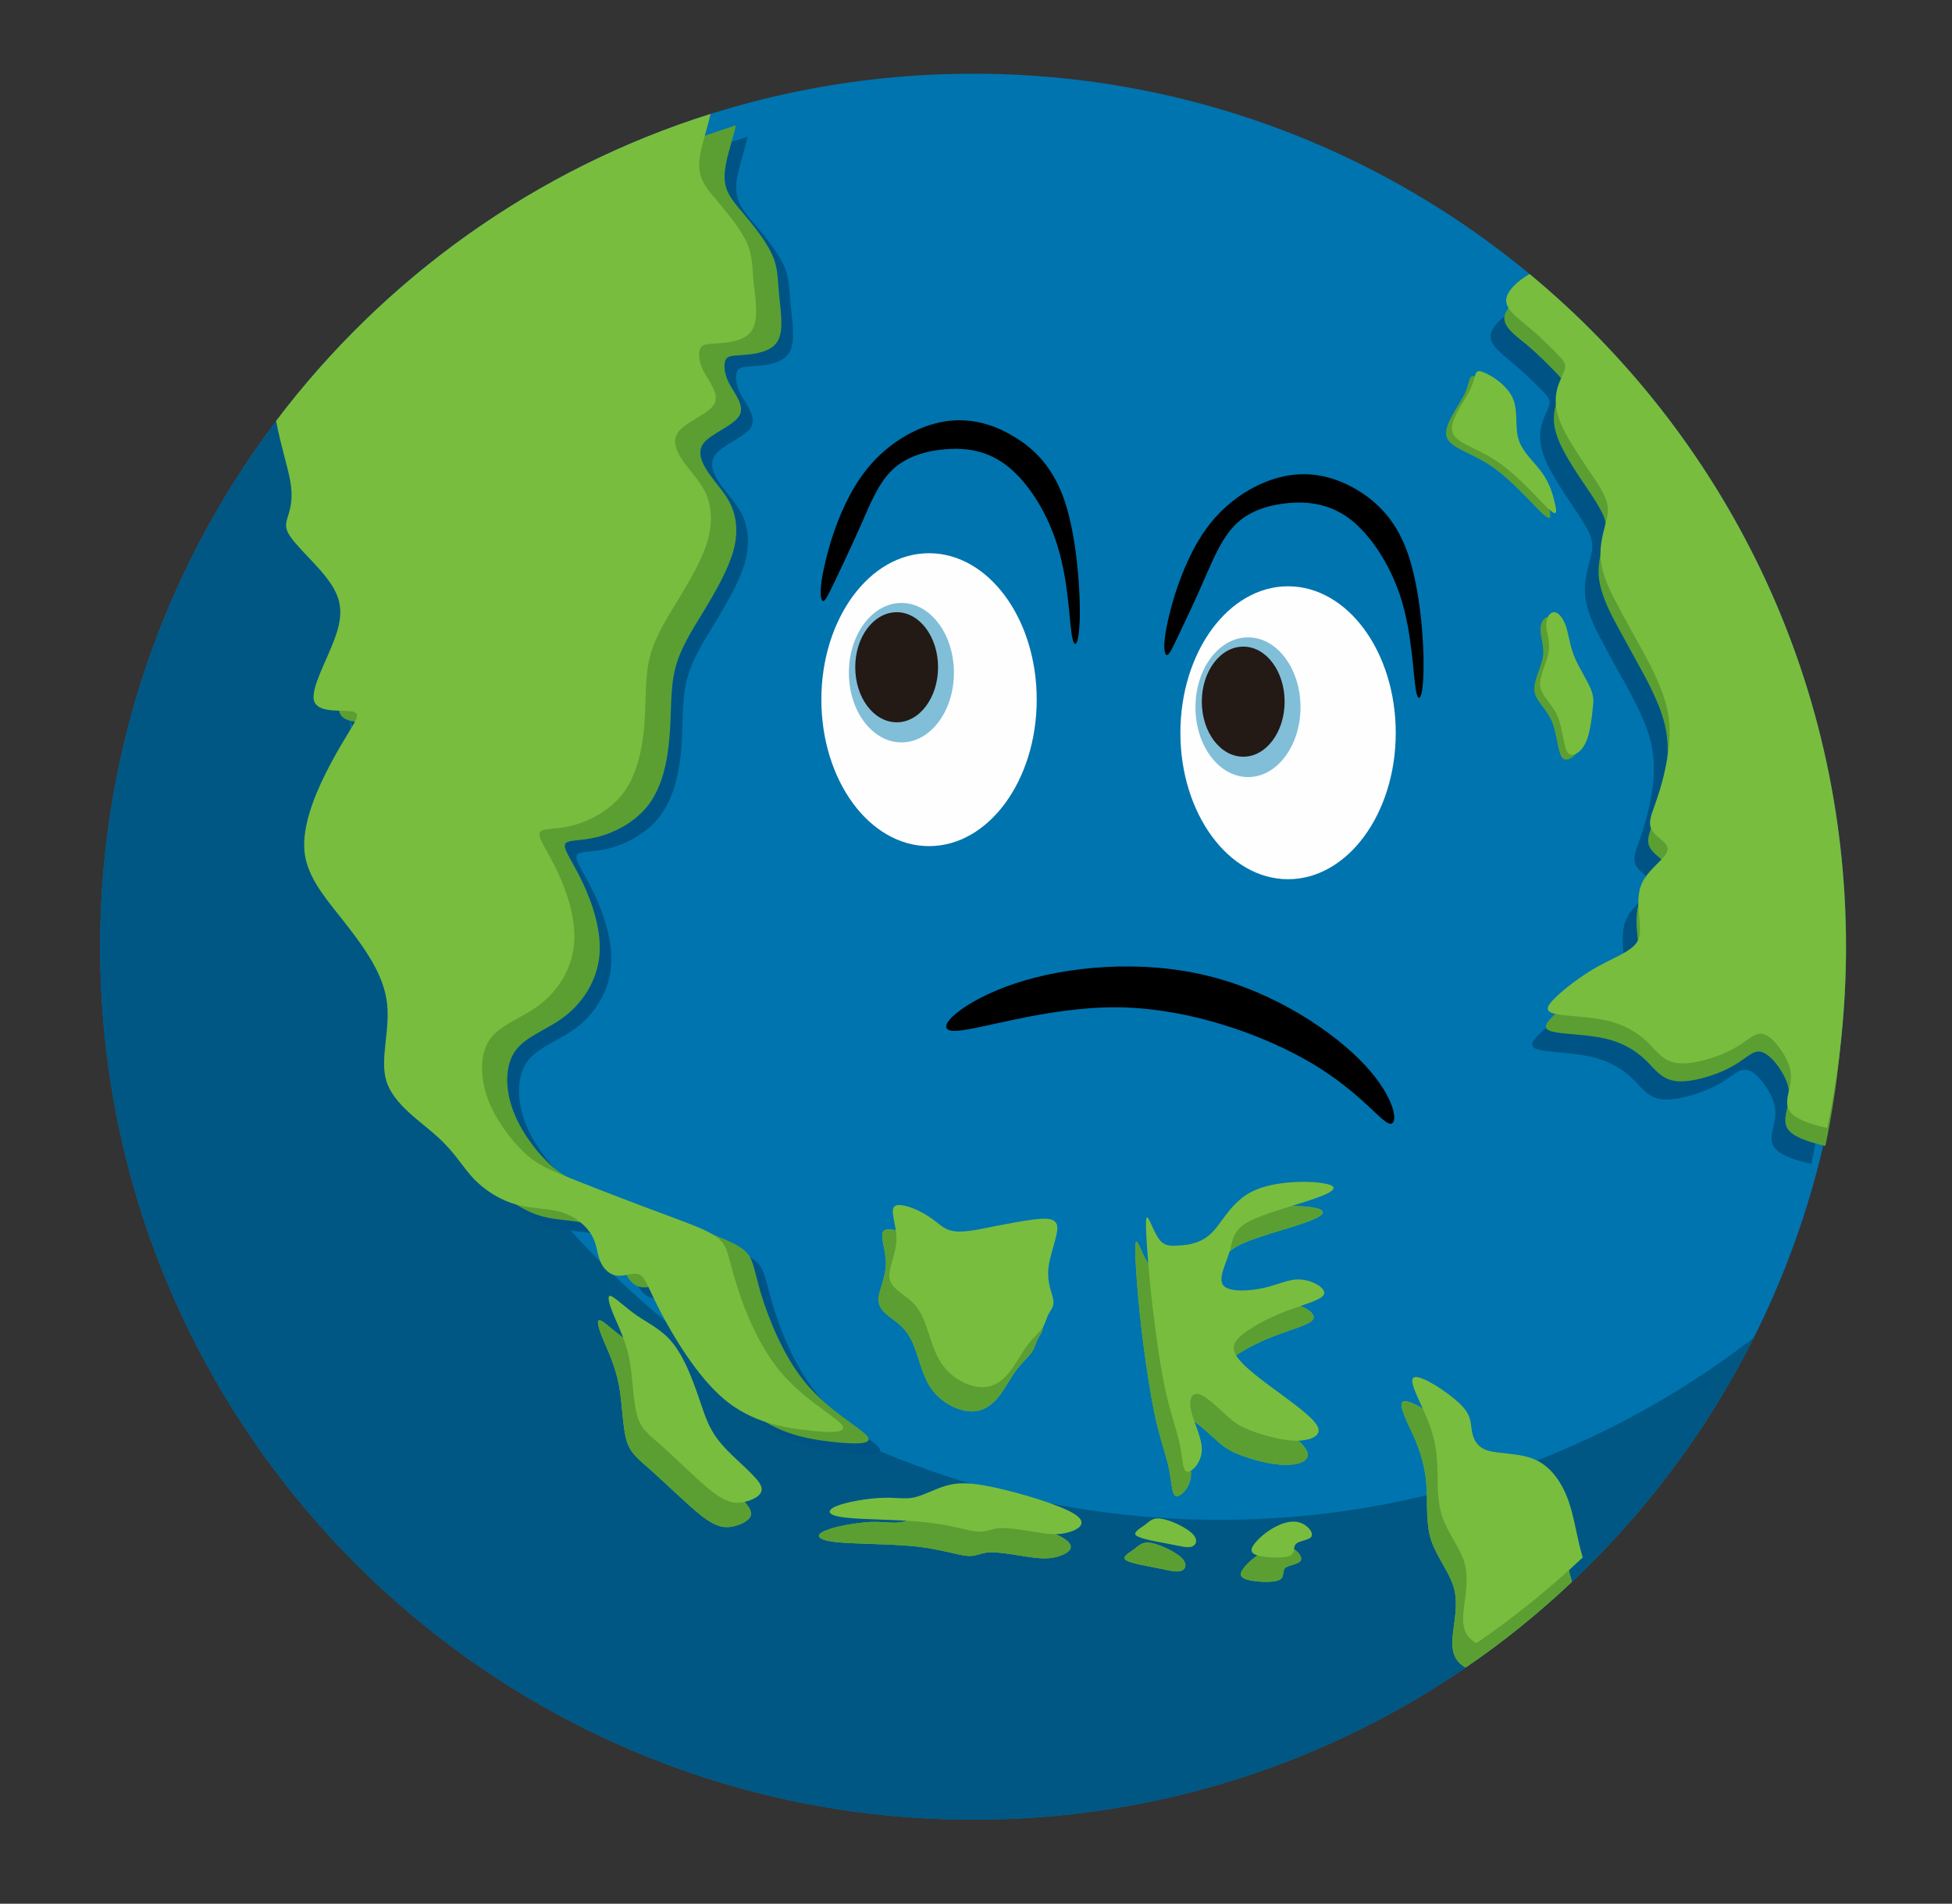 <?xml version="1.0" encoding="utf-8"?>
<!-- Generator: Adobe Illustrator 24.2.3, SVG Export Plug-In . SVG Version: 6.00 Build 0)  -->
<svg version="1.1" id="Ilustrasi_2" xmlns="http://www.w3.org/2000/svg" xmlns:xlink="http://www.w3.org/1999/xlink" x="0px"
	 y="0px" viewBox="0 0 1043 1017" style="enable-background:new 0 0 1043 1017;" xml:space="preserve">
<rect x="0" y="0" width="1043" height="1017" fill="#333333" stroke="none"/>
<style type="text/css">
	.st0{fill-rule:evenodd;clip-rule:evenodd;fill:#0074AF;}
	.st1{fill-rule:evenodd;clip-rule:evenodd;fill:#005784;}
	.st2{fill-rule:evenodd;clip-rule:evenodd;fill:#005485;}
	.st3{fill-rule:evenodd;clip-rule:evenodd;fill:#5B9F33;}
	.st4{fill-rule:evenodd;clip-rule:evenodd;fill:#79BD3F;}
	.st5{fill-rule:evenodd;clip-rule:evenodd;fill:#FEFEFE;}
	.st6{fill-rule:evenodd;clip-rule:evenodd;fill:#81BED8;}
	.st7{fill-rule:evenodd;clip-rule:evenodd;fill:#231915;}
	.st8{fill-rule:evenodd;clip-rule:evenodd;}
</style>
<g>
	<path class="st0" d="M520.02,39.38c257.56,0,466.35,208.79,466.35,466.35c0,257.56-208.79,466.35-466.35,466.35
		S53.53,763.29,53.53,505.73C53.53,248.17,262.46,39.38,520.02,39.38L520.02,39.38z"/>
	<path class="st1" d="M937.04,714.66c-76.62,152.67-234.52,257.42-417.02,257.42c-257.56,0-466.49-208.79-466.49-466.35
		c0-150.12,71.1-283.71,181.23-369.09c-31.52,62.91-49.33,133.87-49.33,208.93c0,257.56,208.79,466.35,466.49,466.35
		C759.34,811.92,858.16,775.59,937.04,714.66L937.04,714.66z"/>
	<path class="st2" d="M808.96,165.62c103.2,85.52,169.07,214.73,169.07,359.34c0,33.22-3.54,65.59-10.18,96.83
		c-10.74-2.4-17.81-5.37-20.22-9.47c-2.69-4.67,0.57-10.74,0.99-16.54c0.28-5.65-2.12-11.03-5.37-15.69
		c-3.25-4.8-7.35-8.9-11.31-8.62c-3.82,0.14-7.49,4.66-15.55,8.77c-8.06,4.1-20.36,7.77-28.13,7.07
		c-7.78-0.85-11.03-6.22-16.12-11.17c-5.09-4.95-12.16-9.33-21.92-11.59c-9.9-2.27-22.62-2.27-28.13-3.82
		c-5.51-1.41-3.82-4.24,0.85-8.77c4.67-4.53,12.44-10.6,20.64-15.41c8.2-4.66,16.82-7.91,20.92-11.87c4.1-3.82,3.68-8.34,3.11-14.28
		c-0.57-5.94-1.42-13.29,1.41-19.51c2.83-6.08,9.47-11.03,12.16-14.56c2.55-3.39,1.42-5.51-1.13-7.78c-2.4-2.26-6.08-4.67-6.64-8.34
		c-0.71-3.68,1.84-8.63,4.24-16.26c2.4-7.5,4.95-17.81,5.8-27c0.71-9.19,0-17.39-3.11-26.43c-3.11-9.05-8.48-18.95-12.72-26.72
		c-4.24-7.78-7.64-13.43-11.45-20.92c-3.96-7.35-8.48-16.26-9.19-24.74c-0.85-8.34,1.98-16.12,3.25-21.91
		c1.13-5.8,0.85-9.47-5.23-18.8c-5.94-9.47-17.39-24.6-20.78-35.9c-3.54-11.31,0.99-18.66,2.82-23.04c1.84-4.24,0.99-5.51-2.41-9.19
		c-3.53-3.67-9.75-9.75-16.11-15.12c-6.22-5.37-12.87-9.9-12.02-15.41C797.23,174.38,802.46,169.29,808.96,165.62L808.96,165.62z"/>
	<path class="st3" d="M816.31,156c103.33,85.52,169.07,214.73,169.07,359.2c0,33.36-3.54,65.73-10.04,96.98
		c-10.88-2.55-17.95-5.38-20.36-9.47c-2.68-4.67,0.56-10.74,0.99-16.54c0.43-5.8-2.12-11.03-5.37-15.83
		c-3.25-4.67-7.35-8.77-11.31-8.63c-3.81,0.28-7.49,4.81-15.55,8.91c-7.91,4.1-20.21,7.77-27.99,6.92
		c-7.91-0.85-11.17-6.08-16.26-11.03c-5.09-4.95-12.01-9.47-21.91-11.73c-9.9-2.26-22.62-2.26-28.13-3.68
		c-5.52-1.41-3.82-4.24,0.85-8.77c4.67-4.52,12.58-10.74,20.78-15.41c8.2-4.66,16.68-8.05,20.79-11.87
		c4.1-3.96,3.67-8.48,3.11-14.42c-0.57-5.94-1.41-13.29,1.41-19.36c2.97-6.22,9.47-11.17,12.16-14.56c2.68-3.54,1.41-5.51-0.99-7.78
		c-2.55-2.26-6.22-4.8-6.79-8.48c-0.71-3.68,1.84-8.63,4.24-16.12c2.55-7.64,4.95-17.81,5.79-27.14c0.85-9.19,0-17.39-3.11-26.44
		c-3.11-8.91-8.34-18.8-12.72-26.58c-4.24-7.78-7.49-13.57-11.45-20.92c-3.96-7.35-8.34-16.4-9.19-24.74
		c-0.85-8.48,1.98-16.26,3.25-22.05c1.27-5.65,0.85-9.33-5.09-18.8c-5.94-9.47-17.53-24.6-20.92-35.91
		c-3.54-11.17,0.99-18.66,2.83-22.9c1.84-4.24,0.99-5.51-2.4-9.19c-3.54-3.67-9.61-9.9-15.97-15.27c-6.36-5.23-13-9.75-12.16-15.27
		C804.58,164.77,809.81,159.68,816.31,156L816.31,156z"/>
	<path class="st4" d="M817.3,146.39c103.34,85.52,169.07,214.73,169.07,359.34c0,33.22-3.53,65.59-10.04,96.84
		c-10.88-2.41-17.95-5.37-20.36-9.47c-2.68-4.67,0.56-10.74,0.99-16.54c0.42-5.65-2.12-11.03-5.37-15.69
		c-3.25-4.81-7.35-8.91-11.31-8.63c-3.81,0.14-7.49,4.67-15.54,8.77c-7.92,4.1-20.22,7.77-27.99,6.92
		c-7.91-0.7-11.17-6.08-16.26-11.03c-5.09-4.95-12.16-9.47-21.91-11.73c-9.9-2.26-22.62-2.26-28.13-3.68
		c-5.51-1.41-3.82-4.24,0.85-8.77c4.67-4.52,12.58-10.6,20.64-15.4c8.2-4.67,16.82-7.92,20.92-11.88c4.1-3.81,3.67-8.34,3.11-14.27
		c-0.57-5.94-1.41-13.43,1.42-19.51c2.97-6.22,9.47-11.03,12.16-14.56c2.68-3.53,1.41-5.51-0.99-7.77
		c-2.55-2.26-6.22-4.67-6.79-8.34c-0.71-3.82,1.84-8.62,4.24-16.26c2.55-7.63,4.95-17.81,5.79-27c0.85-9.33,0-17.53-3.11-26.44
		c-3.11-9.05-8.34-18.94-12.73-26.72c-4.24-7.78-7.63-13.57-11.45-20.92c-3.96-7.35-8.48-16.4-9.19-24.74
		c-0.85-8.48,1.98-16.26,3.25-21.91c1.27-5.8,0.85-9.47-5.09-18.94c-5.94-9.33-17.53-24.6-20.92-35.76
		c-3.54-11.31,0.99-18.66,2.83-23.04c1.84-4.24,0.99-5.52-2.41-9.19c-3.53-3.67-9.61-9.89-15.97-15.12
		c-6.36-5.37-13-9.9-12.16-15.41C805.57,155.15,810.8,150.07,817.3,146.39L817.3,146.39z"/>
	<path class="st2" d="M167.32,237C225.14,160.53,306,102.43,399.44,73.02c-1.55,7.35-5.09,17.25-5.94,24.46
		c-0.99,10.04,3.53,14.99,9.33,21.77c5.65,6.79,12.72,15.27,15.97,22.48c3.25,7.21,2.82,13,3.67,21.34
		c0.85,8.34,2.83,19.51-0.85,25.44c-3.68,5.94-13.14,6.79-18.8,7.07c-5.8,0.43-7.78,0.43-8.91,2.69c-0.99,2.26-0.99,6.79,1.84,12.3
		c2.97,5.51,8.63,12.16,5.65,17.53c-3.11,5.23-14.98,9.33-19.08,14.7c-4.1,5.37-0.42,11.88,3.67,17.39
		c4.1,5.51,8.63,10.04,11.31,16.4c2.54,6.36,3.39,14.56,0.56,24.46c-2.83,9.75-9.47,21.2-15.83,31.67
		c-6.36,10.46-12.44,19.93-15.13,30.81c-2.69,10.88-1.84,23.19-2.83,36.05c-0.99,12.87-3.96,26.43-11.17,36.05
		c-7.07,9.61-18.52,15.41-27.85,17.67c-9.19,2.26-16.12,0.99-16.96,3.82c-0.85,2.97,4.52,9.89,9.61,20.78
		c5.09,10.88,10.04,25.59,8.77,38.73c-1.13,13.01-8.48,24.6-17.95,31.95c-9.47,7.35-20.92,10.6-26.72,18.38
		c-5.65,7.77-5.65,20.07-1.56,31.67c4.1,11.45,12.3,22.05,19.09,28.69c6.64,6.51,12.01,8.91,25.3,14.28
		c13.43,5.37,34.63,13.57,50.04,19.23c15.41,5.79,24.88,9.04,29.55,13.29c4.67,4.38,4.67,9.76,8.63,22.62
		c3.81,12.86,11.59,33.36,23.89,48.21c12.3,14.7,29.12,23.75,32.79,28.27c3.68,4.53-5.65,4.53-18.66,2.97
		c-12.87-1.42-29.26-4.24-43.82-16.4c-14.56-12.02-27.29-33.37-34.21-46.65c-6.92-13.29-8.2-18.66-11.31-20.07
		c-2.97-1.41-7.92,0.99-12.01,0.56c-4.1-0.42-7.35-3.68-9.05-7.78c-1.69-4.1-1.69-9.04-4.52-13.85c-2.83-4.95-8.63-9.9-15.69-12.16
		c-7.21-2.27-15.83-1.84-24.32-4.1c-8.34-2.26-16.54-7.21-22.62-13.57c-6.22-6.36-10.32-14.13-19.51-22.47
		c-9.18-8.48-23.6-17.39-27.42-29.97c-3.96-12.44,2.55-28.41,0-43.96c-2.68-15.69-14.56-30.82-24.6-43.54
		c-10.03-12.72-18.24-22.9-19.37-35.77c-0.99-13.01,5.23-28.55,11.17-40.71c5.94-12.02,11.59-20.64,14.7-26.01
		c3.11-5.23,3.54-7.35-2.12-7.77c-5.51-0.42-16.96,0.85-18.52-5.65c-1.7-6.65,6.5-20.92,10.74-32.37
		c4.38-11.6,4.81-20.07-1.84-29.97c-6.5-9.9-20.07-20.92-23.04-27.85c-3.11-6.93,4.24-9.89,1.42-26.72
		C173.54,261.32,169.73,250.01,167.32,237L167.32,237z"/>
	<path class="st3" d="M161.1,231.07c57.82-76.48,138.53-134.58,232.12-164.12c-1.55,7.35-5.23,17.25-5.94,24.6
		c-0.99,10.04,3.53,14.84,9.18,21.63c5.79,6.79,12.73,15.41,15.97,22.62c3.39,7.07,2.97,12.87,3.82,21.21
		c0.71,8.48,2.83,19.51-0.85,25.44c-3.68,5.94-13.15,6.79-18.94,7.21c-5.65,0.42-7.77,0.42-8.76,2.69
		c-0.99,2.26-0.99,6.78,1.84,12.3c2.83,5.51,8.62,12.01,5.51,17.39c-3.11,5.37-14.99,9.47-19.08,14.7
		c-4.1,5.37-0.28,12.02,3.81,17.53c3.96,5.51,8.48,10.03,11.17,16.4c2.69,6.36,3.54,14.56,0.71,24.31
		c-2.97,9.9-9.47,21.35-15.84,31.81c-6.36,10.46-12.44,19.79-15.12,30.67c-2.69,10.88-1.84,23.19-2.97,36.05
		c-0.99,13.01-3.82,26.44-11.03,36.19c-7.21,9.61-18.66,15.27-27.85,17.53c-9.19,2.26-16.26,1.13-16.96,3.96
		c-0.85,2.83,4.52,9.76,9.61,20.64c5.09,10.88,10.04,25.59,8.77,38.73c-1.27,13.15-8.63,24.6-17.95,31.95
		c-9.47,7.49-20.92,10.74-26.72,18.52c-5.8,7.77-5.8,20.07-1.7,31.52c4.1,11.45,12.3,22.19,19.09,28.69
		c6.78,6.5,12.16,9.05,25.45,14.42c13.29,5.23,34.63,13.43,50.04,19.23c15.27,5.65,24.74,9.04,29.55,13.29
		c4.67,4.24,4.67,9.61,8.48,22.62c3.96,12.87,11.73,33.37,24.03,48.07c12.3,14.84,29.12,23.75,32.79,28.27
		c3.68,4.53-5.79,4.53-18.66,3.11c-12.87-1.42-29.26-4.24-43.83-16.4c-14.56-12.16-27.28-33.36-34.21-46.79
		c-7.07-13.29-8.2-18.52-11.31-20.07c-3.11-1.42-8.06,1.13-12.16,0.71c-4.1-0.42-7.35-3.68-8.9-7.78c-1.7-4.1-1.7-9.04-4.52-13.99
		c-2.97-4.95-8.63-9.76-15.83-12.02c-7.21-2.26-15.69-1.84-24.17-4.1c-8.34-2.27-16.54-7.21-22.76-13.57
		c-6.08-6.36-10.18-14.14-19.51-22.62c-9.18-8.34-23.46-17.39-27.42-29.83c-3.82-12.58,2.68-28.55,0-44.1
		c-2.68-15.55-14.56-30.68-24.6-43.4c-10.04-12.73-18.24-23.04-19.22-35.91c-0.99-12.87,5.09-28.42,11.03-40.57
		c5.94-12.15,11.73-20.64,14.84-26.01c2.97-5.37,3.39-7.35-2.12-7.77c-5.51-0.42-16.96,0.85-18.66-5.79
		c-1.56-6.51,6.64-20.92,10.88-32.37c4.24-11.45,4.66-20.08-1.84-29.97c-6.5-9.75-20.07-20.78-23.18-27.85
		c-3.11-6.93,4.38-9.75,1.41-26.58C167.32,255.38,163.51,244.07,161.1,231.07L161.1,231.07z"/>
	<path class="st4" d="M147.53,224.84c57.82-76.47,138.53-134.57,232.12-163.98c-1.55,7.35-5.09,17.25-5.94,24.46
		c-0.99,10.04,3.54,14.98,9.33,21.77c5.65,6.78,12.72,15.27,15.97,22.48c3.25,7.21,2.83,13,3.68,21.34
		c0.85,8.34,2.83,19.51-0.85,25.45c-3.68,5.94-13.15,6.78-18.8,7.07c-5.79,0.42-7.78,0.42-8.91,2.69c-0.99,2.26-0.99,6.78,1.84,12.3
		c2.97,5.51,8.62,12.16,5.65,17.53c-3.11,5.23-14.99,9.33-19.09,14.7c-4.1,5.37-0.42,11.87,3.68,17.39
		c4.1,5.51,8.62,10.04,11.31,16.4c2.54,6.36,3.39,14.56,0.56,24.46c-2.83,9.75-9.47,21.2-15.83,31.67
		c-6.36,10.46-12.44,19.93-15.13,30.81c-2.68,10.89-1.84,23.19-2.83,36.05c-1.13,12.86-3.96,26.44-11.17,36.05
		c-7.07,9.61-18.66,15.41-27.85,17.67c-9.18,2.27-16.12,0.99-16.96,3.82c-0.85,2.97,4.52,9.9,9.61,20.78
		c5.09,10.88,10.04,25.59,8.76,38.73c-1.13,13.15-8.48,24.6-17.95,31.95c-9.47,7.35-20.92,10.6-26.72,18.38
		c-5.65,7.77-5.65,20.07-1.55,31.67c4.1,11.45,12.3,22.05,19.08,28.69c6.65,6.5,12.02,8.91,25.3,14.28
		c13.43,5.37,34.64,13.57,50.04,19.22c15.4,5.8,24.88,9.05,29.54,13.43c4.67,4.24,4.67,9.61,8.63,22.47
		c3.82,12.87,11.59,33.37,23.89,48.2c12.3,14.7,29.12,23.75,32.8,28.28c3.67,4.53-5.66,4.53-18.66,2.97
		c-12.87-1.41-29.26-4.24-43.82-16.26c-14.56-12.16-27.28-33.5-34.21-46.79c-6.93-13.29-8.2-18.66-11.31-20.07
		c-2.97-1.42-7.91,0.99-12.01,0.56c-4.1-0.42-7.35-3.68-9.05-7.78c-1.7-4.1-1.7-9.05-4.52-13.85c-2.83-4.95-8.62-9.9-15.83-12.16
		c-7.07-2.26-15.69-1.84-24.17-4.1c-8.34-2.27-16.54-7.21-22.76-13.57c-6.08-6.36-10.18-14.14-19.36-22.47
		c-9.19-8.48-23.61-17.39-27.57-29.97c-3.82-12.44,2.69-28.41,0-43.96c-2.54-15.69-14.42-30.82-24.46-43.54
		c-10.18-12.72-18.24-22.9-19.37-35.76c-0.99-13.01,5.09-28.56,11.17-40.71c5.94-12.01,11.59-20.64,14.7-26.01
		c3.11-5.23,3.54-7.35-2.12-7.77c-5.51-0.43-16.96,0.85-18.66-5.66c-1.55-6.64,6.64-20.92,10.88-32.37
		c4.38-11.59,4.81-20.07-1.84-29.97c-6.5-9.89-20.07-20.92-23.18-27.85c-2.97-6.93,4.38-9.9,1.56-26.72
		C153.75,249.16,149.94,237.85,147.53,224.84L147.53,224.84z"/>
	<path class="st4" d="M839.92,845c-17.67,16.68-36.61,32.09-56.83,45.8c-7.78-4.38-7.49-11.73-6.65-18.94
		c0.99-8.2,2.69-16.4,0.15-24.46c-2.41-7.91-8.91-15.69-11.88-24.6c-2.83-8.76-1.98-18.66-2.4-27.42
		c-0.42-8.76-2.12-16.54-5.94-25.87c-3.96-9.19-10.04-19.79-6.37-20.92c3.68-0.99,17.25,7.63,23.75,13.86
		c6.5,6.08,6.22,9.75,6.78,14.14c0.57,4.24,2.26,9.19,8.63,11.17c6.36,2.12,17.39,1.27,25.73,5.23
		c8.48,3.81,14.13,12.44,17.67,22.19C835.82,824.64,836.95,835.1,839.92,845L839.92,845z"/>
	<path class="st4" d="M532.6,747.32c-3.96,4.38-8.91,7.35-15.41,6.5c-6.5-0.71-14.7-4.95-19.79-12.3c-4.95-7.35-6.79-17.81-9.9-24.6
		c-3.11-6.78-7.35-9.9-11.17-12.72c-3.81-2.83-7.07-5.51-6.92-10.32c0.28-4.81,3.96-11.87,3.96-19.23c0-7.35-3.68-15.12-0.99-17.24
		c2.54-2.26,11.59,1.27,17.39,4.81c5.65,3.68,8.2,7.35,13.43,8.34c5.23,0.99,13.14-0.56,21.35-2.26c8.2-1.55,16.68-3.25,23.18-3.96
		c6.64-0.71,11.31-0.56,11.45,4.38c0.28,4.95-4.1,14.56-4.81,22.2c-0.71,7.49,2.12,13,2.69,16.68c0.56,3.53-1.27,5.23-2.41,7.35
		c-1.13,2.12-1.55,4.81-3.53,7.63c-1.98,2.69-5.37,5.65-8.63,10.04C539.38,737,536.42,742.93,532.6,747.32L532.6,747.32z"/>
	<path class="st4" d="M607.52,685.12c0.85,10.46,1.84,21.06,3.54,33.93c1.69,12.86,3.96,27.71,6.5,39.3
		c2.69,11.59,5.8,19.79,7.21,27c1.41,7.21,1.27,13.29,3.67,13.86c2.55,0.42,7.64-4.67,7.92-11.31c0.28-6.64-4.24-14.84-5.65-20.92
		c-1.41-6.22,0.28-10.32,4.24-9.19c3.96,1.13,10.32,7.49,14.99,11.59c4.52,4.1,7.49,5.94,13.57,8.2c6.22,2.26,15.55,4.95,23.18,4.95
		c7.64,0.14,13.29-2.27,11.88-6.64c-1.42-4.52-10.04-10.88-18.94-17.39c-8.91-6.5-18.09-13.29-22.76-18.52
		c-4.67-5.23-4.67-8.91,0.28-13.29c4.95-4.53,14.84-9.62,24.46-13.29c9.61-3.68,19.08-5.94,20.21-9.05
		c1.13-3.25-6.08-7.35-12.3-7.78c-6.36-0.57-11.59,2.55-19.65,4.38c-7.91,1.84-18.66,2.4-21.77-1.13
		c-3.25-3.68,1.13-11.45,3.11-17.81c1.84-6.5,1.41-11.59,10.04-16.4c8.62-4.67,26.29-8.91,36.33-12.58
		c10.03-3.53,12.44-6.36,4.52-7.91c-8.05-1.42-26.43-1.42-38.03,4.1c-11.59,5.37-16.26,16.26-22.05,22.05
		c-5.79,5.94-12.44,6.64-17.53,7.07c-4.95,0.42-8.34,0.42-11.17-3.68c-2.83-4.1-5.38-12.3-6.22-11.31
		C606.11,664.48,606.81,674.65,607.52,685.12L607.52,685.12z"/>
	<path class="st4" d="M334.56,715.79c6.36,4.38,13.57,7.63,19.36,14.84c5.65,7.21,10.04,18.23,13.01,26.72
		c2.97,8.48,4.52,14.42,7.63,19.79c3.11,5.37,7.64,10.04,11.31,13.71c3.81,3.68,6.92,6.37,10.03,9.47c3.11,3.11,6.08,6.5,5.23,9.33
		c-0.99,2.97-5.94,5.23-10.32,5.94c-4.52,0.71-8.62-0.14-16.11-5.94c-7.49-5.94-18.38-16.68-26.01-23.46
		c-7.49-6.79-11.87-9.47-13.99-16.97c-2.12-7.49-2.12-19.79-4.1-29.82c-1.98-10.04-5.79-17.81-8.34-23.89
		c-2.54-6.22-3.81-10.74-1.69-10.18C322.68,705.76,328.19,711.41,334.56,715.79L334.56,715.79z"/>
	<path class="st4" d="M465.17,813.05c-7.64,0.42-18.52,2.26-23.89,4.52c-5.51,2.13-5.51,4.81,4.24,6.08
		c9.75,1.27,29.26,0.99,43.26,2.4c13.86,1.55,22.33,4.52,27.56,5.09c5.09,0.56,7.21-1.55,12.16-1.84
		c4.94-0.28,12.72,1.13,19.08,2.12c6.5,0.99,11.59,1.7,17.1,0.28c5.51-1.55,11.59-4.95,3.68-9.9c-7.78-4.95-29.26-11.31-43.11-14.27
		c-13.86-2.97-19.93-2.55-26.01-0.71c-6.08,1.84-12.01,5.09-17.1,6.22C477.05,814.04,472.66,812.77,465.17,813.05L465.17,813.05z"/>
	<path class="st4" d="M605.97,827.61c-2.68,1.98-6.78,4.1-4.38,5.8c2.26,1.7,11.17,3.11,17.39,4.38c6.22,1.28,9.89,2.26,12.3,1.28
		c2.26-0.85,3.39-3.68-0.14-7.07c-3.54-3.25-11.45-6.93-16.12-7.77C610.21,823.51,608.8,825.49,605.97,827.61L605.97,827.61z"/>
	<path class="st4" d="M673.96,829.59c-4.52,2.68-8.2,6.22-9.9,8.76c-1.84,2.69-1.55,4.52,2.83,5.65c4.38,1.13,13,1.56,16.4,0.14
		c3.39-1.41,1.55-4.66,3.39-6.5c1.84-1.7,7.35-1.84,8.34-4.1c1.13-2.13-2.4-6.22-6.78-7.36
		C683.86,825.07,678.49,826.9,673.96,829.59L673.96,829.59z"/>
	<path class="st3" d="M833.56,336.94c1.55,4.38,1.98,10.04,4.38,16.12c2.4,6.08,6.78,12.44,8.77,17.1c1.98,4.67,1.7,7.49,1.13,11.87
		c-0.42,4.24-1.27,9.75-2.4,13.86c-1.13,4.1-2.83,6.5-4.95,8.34c-2.26,1.7-5.09,2.83-6.65-0.99c-1.69-3.82-2.12-12.58-5.09-18.8
		c-2.97-6.36-8.2-10.04-8.9-15.27c-0.57-5.37,3.53-12.3,4.52-18.09c0.99-5.8-1.27-10.46-1.27-14.42c-0.14-3.81,1.84-7.07,4.1-7.07
		C829.46,329.59,832.01,332.56,833.56,336.94L833.56,336.94z"/>
	<path class="st3" d="M788.19,201.1c3.95,0.85,13.14,6.36,16.68,13.43c3.39,7.07,1.13,15.69,3.39,22.76
		c2.12,6.93,8.62,12.3,12.72,17.95c4.1,5.8,5.79,11.87,6.78,16.4c0.99,4.52,1.41,7.35-3.82,2.54c-5.23-4.95-16.12-17.67-27.14-25.16
		c-11.03-7.49-22.33-9.75-23.89-15.83c-1.7-5.94,6.22-15.83,9.61-22.62C785.78,203.78,784.37,200.11,788.19,201.1L788.19,201.1z"/>
	<path class="st4" d="M836.67,334.4c1.55,4.38,1.98,10.04,4.38,15.97c2.4,6.08,6.78,12.58,8.76,17.25c1.98,4.67,1.7,7.49,1.13,11.73
		c-0.43,4.24-1.13,9.89-2.41,14c-1.13,3.96-2.83,6.5-4.95,8.34c-2.26,1.7-4.95,2.82-6.64-0.99c-1.7-3.82-2.12-12.72-5.09-18.95
		c-2.83-6.22-8.2-9.89-8.91-15.27c-0.56-5.23,3.54-12.3,4.52-18.09c0.99-5.79-1.13-10.32-1.27-14.28c-0.14-3.82,1.84-7.07,4.1-7.07
		C832.57,326.91,835.11,330.02,836.67,334.4L836.67,334.4z"/>
	<path class="st4" d="M791.29,198.41c3.96,0.99,13.15,6.5,16.68,13.57c3.54,7.07,1.28,15.69,3.39,22.62
		c2.12,7.07,8.63,12.3,12.72,18.09c4.1,5.8,5.8,11.88,6.79,16.4c0.99,4.52,1.41,7.35-3.82,2.4c-5.23-4.95-15.97-17.53-27.14-25.02
		c-11.03-7.49-22.33-9.75-23.89-15.83c-1.69-6.08,6.37-15.83,9.61-22.62C788.89,201.24,787.47,197.56,791.29,198.41L791.29,198.41z"
		/>
	<path class="st3" d="M839.92,845c-17.67,16.68-36.61,32.09-56.83,45.8c-7.78-4.38-7.49-11.73-6.65-18.94
		c0.99-8.2,2.69-16.4,0.15-24.46c-2.41-7.91-8.91-15.69-11.88-24.6c-2.83-8.76-1.98-18.66-2.4-27.42
		c-0.42-8.76-2.12-16.54-5.94-25.87c-3.96-9.19-10.04-19.79-6.37-20.92c3.68-0.99,17.25,7.63,23.75,13.86
		c6.5,6.08,6.22,9.75,6.78,14.14c0.57,4.24,2.26,9.19,8.63,11.17c6.36,2.12,17.39,1.27,25.73,5.23
		c8.48,3.81,14.13,12.44,17.67,22.19C835.82,824.64,836.95,835.1,839.92,845L839.92,845z"/>
	<path class="st3" d="M532.6,747.32c-3.96,4.38-8.91,7.35-15.41,6.5c-6.5-0.71-14.7-4.95-19.79-12.3c-4.95-7.35-6.79-17.81-9.9-24.6
		c-3.11-6.78-7.35-9.9-11.17-12.72c-3.81-2.83-7.07-5.51-6.92-10.32c0.28-4.81,3.96-11.87,3.96-19.23c0-7.35-3.68-15.12-0.99-17.24
		c2.54-2.26,11.59,1.27,17.39,4.81c5.65,3.68,8.2,7.35,13.43,8.34c5.23,0.99,13.14-0.56,21.35-2.26c8.2-1.55,16.68-3.25,23.18-3.96
		c6.64-0.71,11.31-0.56,11.45,4.38c0.28,4.95-4.1,14.56-4.81,22.2c-0.71,7.49,2.12,13,2.69,16.68c0.56,3.53-1.27,5.23-2.41,7.35
		c-1.13,2.12-1.55,4.81-3.53,7.63c-1.98,2.69-5.37,5.65-8.63,10.04C539.38,737,536.42,742.93,532.6,747.32L532.6,747.32z"/>
	<path class="st3" d="M607.52,685.12c0.85,10.46,1.84,21.06,3.54,33.93c1.69,12.86,3.96,27.71,6.5,39.3
		c2.69,11.59,5.8,19.79,7.21,27c1.41,7.21,1.27,13.29,3.67,13.86c2.55,0.42,7.64-4.67,7.92-11.31c0.28-6.64-4.24-14.84-5.65-20.92
		c-1.41-6.22,0.28-10.32,4.24-9.19c3.96,1.13,10.32,7.49,14.99,11.59c4.52,4.1,7.49,5.94,13.57,8.2c6.22,2.26,15.55,4.95,23.18,4.95
		c7.64,0.14,13.29-2.27,11.88-6.64c-1.42-4.52-10.04-10.88-18.94-17.39c-8.91-6.5-18.09-13.29-22.76-18.52
		c-4.67-5.23-4.67-8.91,0.28-13.29c4.95-4.53,14.84-9.62,24.46-13.29c9.61-3.68,19.08-5.94,20.21-9.05
		c1.13-3.25-6.08-7.35-12.3-7.78c-6.36-0.57-11.59,2.55-19.65,4.38c-7.91,1.84-18.66,2.4-21.77-1.13
		c-3.25-3.68,1.13-11.45,3.11-17.81c1.84-6.5,1.41-11.59,10.04-16.4c8.62-4.67,26.29-8.91,36.33-12.58
		c10.03-3.53,12.44-6.36,4.52-7.91c-8.05-1.42-26.43-1.42-38.03,4.1c-11.59,5.37-16.26,16.26-22.05,22.05
		c-5.79,5.94-12.44,6.64-17.53,7.07c-4.95,0.42-8.34,0.42-11.17-3.68c-2.83-4.1-5.38-12.3-6.22-11.31
		C606.11,664.48,606.81,674.65,607.52,685.12L607.52,685.12z"/>
	<path class="st3" d="M334.56,715.79c6.36,4.38,13.57,7.63,19.36,14.84c5.65,7.21,10.04,18.23,13.01,26.72
		c2.97,8.48,4.52,14.42,7.63,19.79c3.11,5.37,7.64,10.04,11.31,13.71c3.81,3.68,6.92,6.37,10.03,9.47c3.11,3.11,6.08,6.5,5.23,9.33
		c-0.99,2.97-5.94,5.23-10.32,5.94c-4.52,0.71-8.62-0.14-16.11-5.94c-7.49-5.94-18.38-16.68-26.01-23.46
		c-7.49-6.79-11.87-9.47-13.99-16.97c-2.12-7.49-2.12-19.79-4.1-29.82c-1.98-10.04-5.79-17.81-8.34-23.89
		c-2.54-6.22-3.81-10.74-1.69-10.18C322.68,705.76,328.19,711.41,334.56,715.79L334.56,715.79z"/>
	<path class="st3" d="M465.17,813.05c-7.64,0.42-18.52,2.26-23.89,4.52c-5.51,2.13-5.51,4.81,4.24,6.08
		c9.75,1.27,29.26,0.99,43.26,2.4c13.86,1.55,22.33,4.52,27.56,5.09c5.09,0.56,7.21-1.55,12.16-1.84
		c4.94-0.28,12.72,1.13,19.08,2.12c6.5,0.99,11.59,1.7,17.1,0.28c5.51-1.55,11.59-4.95,3.68-9.9c-7.78-4.95-29.26-11.31-43.11-14.27
		c-13.86-2.97-19.93-2.55-26.01-0.71c-6.08,1.84-12.01,5.09-17.1,6.22C477.05,814.04,472.66,812.77,465.17,813.05L465.17,813.05z"/>
	<path class="st3" d="M605.97,827.61c-2.68,1.98-6.78,4.1-4.38,5.8c2.26,1.7,11.17,3.11,17.39,4.38c6.22,1.28,9.89,2.26,12.3,1.28
		c2.26-0.85,3.39-3.68-0.14-7.07c-3.54-3.25-11.45-6.93-16.12-7.77C610.21,823.51,608.8,825.49,605.97,827.61L605.97,827.61z"/>
	<path class="st3" d="M673.96,829.59c-4.52,2.68-8.2,6.22-9.9,8.76c-1.84,2.69-1.55,4.52,2.83,5.65c4.38,1.13,13,1.56,16.4,0.14
		c3.39-1.41,1.55-4.66,3.39-6.5c1.84-1.7,7.35-1.84,8.34-4.1c1.13-2.13-2.4-6.22-6.78-7.36
		C683.86,825.07,678.49,826.9,673.96,829.59L673.96,829.59z"/>
	<path class="st4" d="M845.72,831.99c-17.81,16.68-36.76,32.09-56.83,45.8c-7.92-4.38-7.5-11.59-6.65-18.95
		c0.99-8.2,2.55-16.4,0.15-24.45c-2.41-7.92-9.05-15.69-11.88-24.6c-2.82-8.77-2.12-18.52-2.54-27.42
		c-0.28-8.77-1.98-16.54-5.94-25.73c-3.82-9.33-10.04-19.93-6.22-20.92c3.68-1.13,17.11,7.49,23.75,13.71
		c6.5,6.08,6.08,9.75,6.78,14.13c0.56,4.24,2.12,9.19,8.48,11.31c6.36,1.98,17.53,1.13,25.87,5.09c8.34,3.82,14.13,12.44,17.53,22.2
		C841.48,811.63,842.61,822.1,845.72,831.99L845.72,831.99z"/>
	<path class="st4" d="M538.25,734.31c-3.81,4.38-8.76,7.35-15.27,6.64c-6.64-0.71-14.84-5.09-19.79-12.44
		c-5.09-7.35-6.93-17.81-10.04-24.6c-2.97-6.79-7.35-9.9-11.17-12.72c-3.68-2.83-7.07-5.51-6.79-10.32
		c0.14-4.81,3.82-11.74,3.82-19.23c0-7.35-3.68-15.13-0.99-17.24c2.68-2.13,11.73,1.27,17.39,4.95c5.8,3.53,8.2,7.21,13.43,8.2
		c5.23,1.13,13.29-0.56,21.49-2.26c8.2-1.56,16.54-3.25,23.18-3.96c6.5-0.7,11.17-0.42,11.45,4.38c0.14,4.95-4.1,14.56-4.8,22.19
		c-0.71,7.63,2.12,13.14,2.68,16.68c0.42,3.54-1.41,5.23-2.55,7.35c-1.13,2.12-1.55,4.8-3.39,7.63c-1.98,2.68-5.51,5.65-8.63,10.04
		C545.04,723.99,542.21,729.93,538.25,734.31L538.25,734.31z"/>
	<path class="st4" d="M613.32,672.11c0.85,10.46,1.84,21.2,3.53,33.92c1.55,12.87,3.82,27.85,6.5,39.44
		c2.69,11.59,5.79,19.64,7.21,26.86c1.41,7.21,1.27,13.29,3.68,13.86c2.4,0.56,7.63-4.67,7.91-11.31
		c0.28-6.64-4.24-14.84-5.65-20.92c-1.41-6.22,0.14-10.32,4.24-9.19c3.96,1.13,10.32,7.49,14.84,11.59c4.66,4.1,7.5,5.94,13.71,8.2
		c6.08,2.27,15.55,4.95,23.18,5.09c7.5,0,13.29-2.4,11.88-6.79c-1.42-4.38-10.04-10.74-18.94-17.38
		c-8.91-6.5-18.23-13.29-22.76-18.52c-4.67-5.23-4.67-8.9,0.28-13.29c4.95-4.38,14.7-9.61,24.31-13.29
		c9.75-3.67,19.09-5.94,20.22-9.04c1.13-3.25-6.08-7.35-12.3-7.78c-6.22-0.56-11.59,2.55-19.51,4.38
		c-8.05,1.84-18.66,2.4-21.91-1.13c-3.11-3.54,1.13-11.31,3.11-17.81c1.98-6.5,1.55-11.59,10.18-16.26
		c8.62-4.81,26.15-9.05,36.18-12.72c10.18-3.54,12.58-6.36,4.52-7.78c-7.91-1.55-26.43-1.55-38.03,3.96
		c-11.45,5.37-16.26,16.26-21.91,22.05c-5.8,5.94-12.58,6.79-17.53,7.07c-5.09,0.42-8.34,0.42-11.17-3.68
		c-2.97-4.1-5.37-12.3-6.37-11.17C611.9,651.47,612.47,661.65,613.32,672.11L613.32,672.11z"/>
	<path class="st4" d="M340.35,702.79c6.36,4.38,13.57,7.63,19.22,14.84c5.8,7.21,10.04,18.23,13.01,26.72
		c2.97,8.48,4.67,14.42,7.77,19.79c2.97,5.37,7.5,10.04,11.31,13.71c3.81,3.68,6.92,6.36,9.89,9.47c3.11,3.11,6.22,6.5,5.23,9.47
		c-0.85,2.83-5.79,5.09-10.32,5.8c-4.52,0.71-8.62-0.14-16.12-5.94c-7.49-5.8-18.23-16.69-25.86-23.47
		c-7.64-6.78-11.88-9.47-14-16.96c-2.26-7.49-2.26-19.79-4.1-29.83c-1.98-10.04-5.94-17.81-8.48-23.89
		c-2.54-6.22-3.81-10.74-1.55-10.18C328.48,692.89,333.99,698.41,340.35,702.79L340.35,702.79z"/>
	<path class="st4" d="M470.82,800.19c-7.49,0.28-18.37,2.12-23.89,4.38c-5.37,2.26-5.37,4.95,4.38,6.08
		c9.75,1.27,29.26,0.99,43.11,2.55c14,1.41,22.33,4.52,27.56,4.95c5.23,0.56,7.35-1.56,12.16-1.84c4.95-0.28,12.73,1.13,19.23,2.12
		c6.5,1.13,11.59,1.7,17.1,0.28c5.51-1.42,11.45-4.95,3.68-9.89c-7.77-4.95-29.26-11.31-43.11-14.28
		c-13.86-2.97-19.93-2.54-26.01-0.71c-6.08,1.84-12.01,5.23-17.1,6.22C482.7,801.03,478.46,799.76,470.82,800.19L470.82,800.19z"/>
	<path class="st4" d="M611.76,814.61c-2.68,1.98-6.78,4.1-4.52,5.79c2.41,1.7,11.17,3.25,17.39,4.38c6.36,1.27,10.03,2.26,12.3,1.41
		c2.4-0.99,3.39-3.82,0-7.07c-3.54-3.39-11.59-7.07-16.26-7.78C616,810.5,614.59,812.48,611.76,814.61L611.76,814.61z"/>
	<path class="st4" d="M679.76,816.58c-4.52,2.69-8.2,6.22-10.04,8.91c-1.69,2.54-1.55,4.52,2.97,5.65c4.38,0.99,13,1.41,16.4,0
		c3.39-1.41,1.55-4.67,3.39-6.36c1.84-1.84,7.35-1.98,8.34-4.1c0.99-2.26-2.4-6.36-6.92-7.49
		C689.51,812.06,684.28,813.9,679.76,816.58L679.76,816.58z"/>
	<path class="st5" d="M496.41,295.53c31.81,0,57.53,35.06,57.53,78.17c0,43.26-25.73,78.31-57.53,78.31
		c-31.81,0-57.54-35.05-57.54-78.31C438.88,330.58,464.61,295.53,496.41,295.53L496.41,295.53z"/>
	<path class="st5" d="M688.24,313.2c31.81,0,57.54,35.06,57.54,78.32c0,43.11-25.73,78.17-57.54,78.17
		c-31.81,0-57.53-35.06-57.53-78.17C630.71,348.26,656.44,313.2,688.24,313.2L688.24,313.2z"/>
	<path class="st6" d="M481.71,322.1c15.41,0,27.99,16.68,27.99,37.32c0,20.5-12.58,37.18-27.99,37.18
		c-15.55,0-28.13-16.68-28.13-37.18C453.58,338.78,466.16,322.1,481.71,322.1L481.71,322.1z"/>
	<path class="st7" d="M479.17,327.05c12.16,0,22.05,13.15,22.05,29.4c0,16.26-9.9,29.41-22.05,29.41
		c-12.3,0-22.19-13.15-22.19-29.41C456.97,340.2,466.87,327.05,479.17,327.05L479.17,327.05z"/>
	<path class="st6" d="M666.9,340.48c15.41,0,27.99,16.68,27.99,37.32c0,20.64-12.58,37.32-27.99,37.32
		c-15.55,0-28.13-16.68-28.13-37.32C638.76,357.16,651.35,340.48,666.9,340.48L666.9,340.48z"/>
	<path class="st7" d="M664.35,345.43c12.16,0,22.05,13.15,22.05,29.41c0,16.26-9.9,29.4-22.05,29.4c-12.3,0-22.19-13.14-22.19-29.4
		C642.16,358.58,652.05,345.43,664.35,345.43L664.35,345.43z"/>
	<path class="st8" d="M440.58,302.03c2.82-13,9.47-33.93,20.78-49.05c11.17-15.13,26.86-24.46,41.13-27.42
		c14.42-2.97,27.29,0.57,38.74,7.35c11.59,6.78,21.77,16.96,27.85,35.34c6.08,18.52,8.06,45.24,7.92,60.5
		c-0.28,15.41-2.69,19.22-4.24,11.02c-1.42-8.2-1.84-28.55-7.35-46.93c-5.38-18.38-15.69-34.63-26.58-43.4
		c-11.03-8.91-22.62-10.32-33.5-9.47c-10.88,0.85-21.35,4.1-28.69,11.17c-7.35,7.07-11.74,18.24-16.68,29.41
		c-4.95,11.17-10.33,22.48-13.86,29.97c-3.68,7.49-5.37,11.17-6.5,10.46C438.31,320.26,437.61,315.03,440.58,302.03L440.58,302.03z"
		/>
	<path class="st8" d="M624.21,330.87c2.97-13.14,9.61-33.92,20.78-49.05c11.17-15.13,27-24.46,41.27-27.42
		c14.28-2.97,27.14,0.42,38.74,7.21c11.45,6.93,21.63,16.96,27.71,35.48c6.08,18.38,8.2,45.09,7.91,60.5
		c-0.14,15.27-2.68,19.23-4.1,11.03c-1.42-8.34-1.98-28.69-7.35-47.07c-5.37-18.24-15.83-34.49-26.72-43.4
		c-10.88-8.77-22.47-10.32-33.5-9.47c-10.88,0.99-21.2,4.1-28.55,11.31c-7.35,7.07-11.88,18.09-16.83,29.26
		c-4.81,11.31-10.32,22.62-13.85,30.11c-3.54,7.49-5.23,11.17-6.51,10.46C621.94,348.96,621.23,343.87,624.21,330.87L624.21,330.87z
		"/>
	<path class="st8" d="M509.14,550.68c-11.17-0.71,5.09-15.97,33.22-25.3c27.99-9.33,67.85-12.86,103.48-3.96
		c35.62,8.77,67.14,29.97,83.54,47.64c16.54,17.81,17.96,31.95,13.29,31.24c-4.67-0.71-15.41-16.4-40.71-31.66
		c-25.45-15.27-65.17-29.96-104.32-30.53C558.47,537.68,520.16,551.39,509.14,550.68L509.14,550.68z"/>
</g>
</svg>
